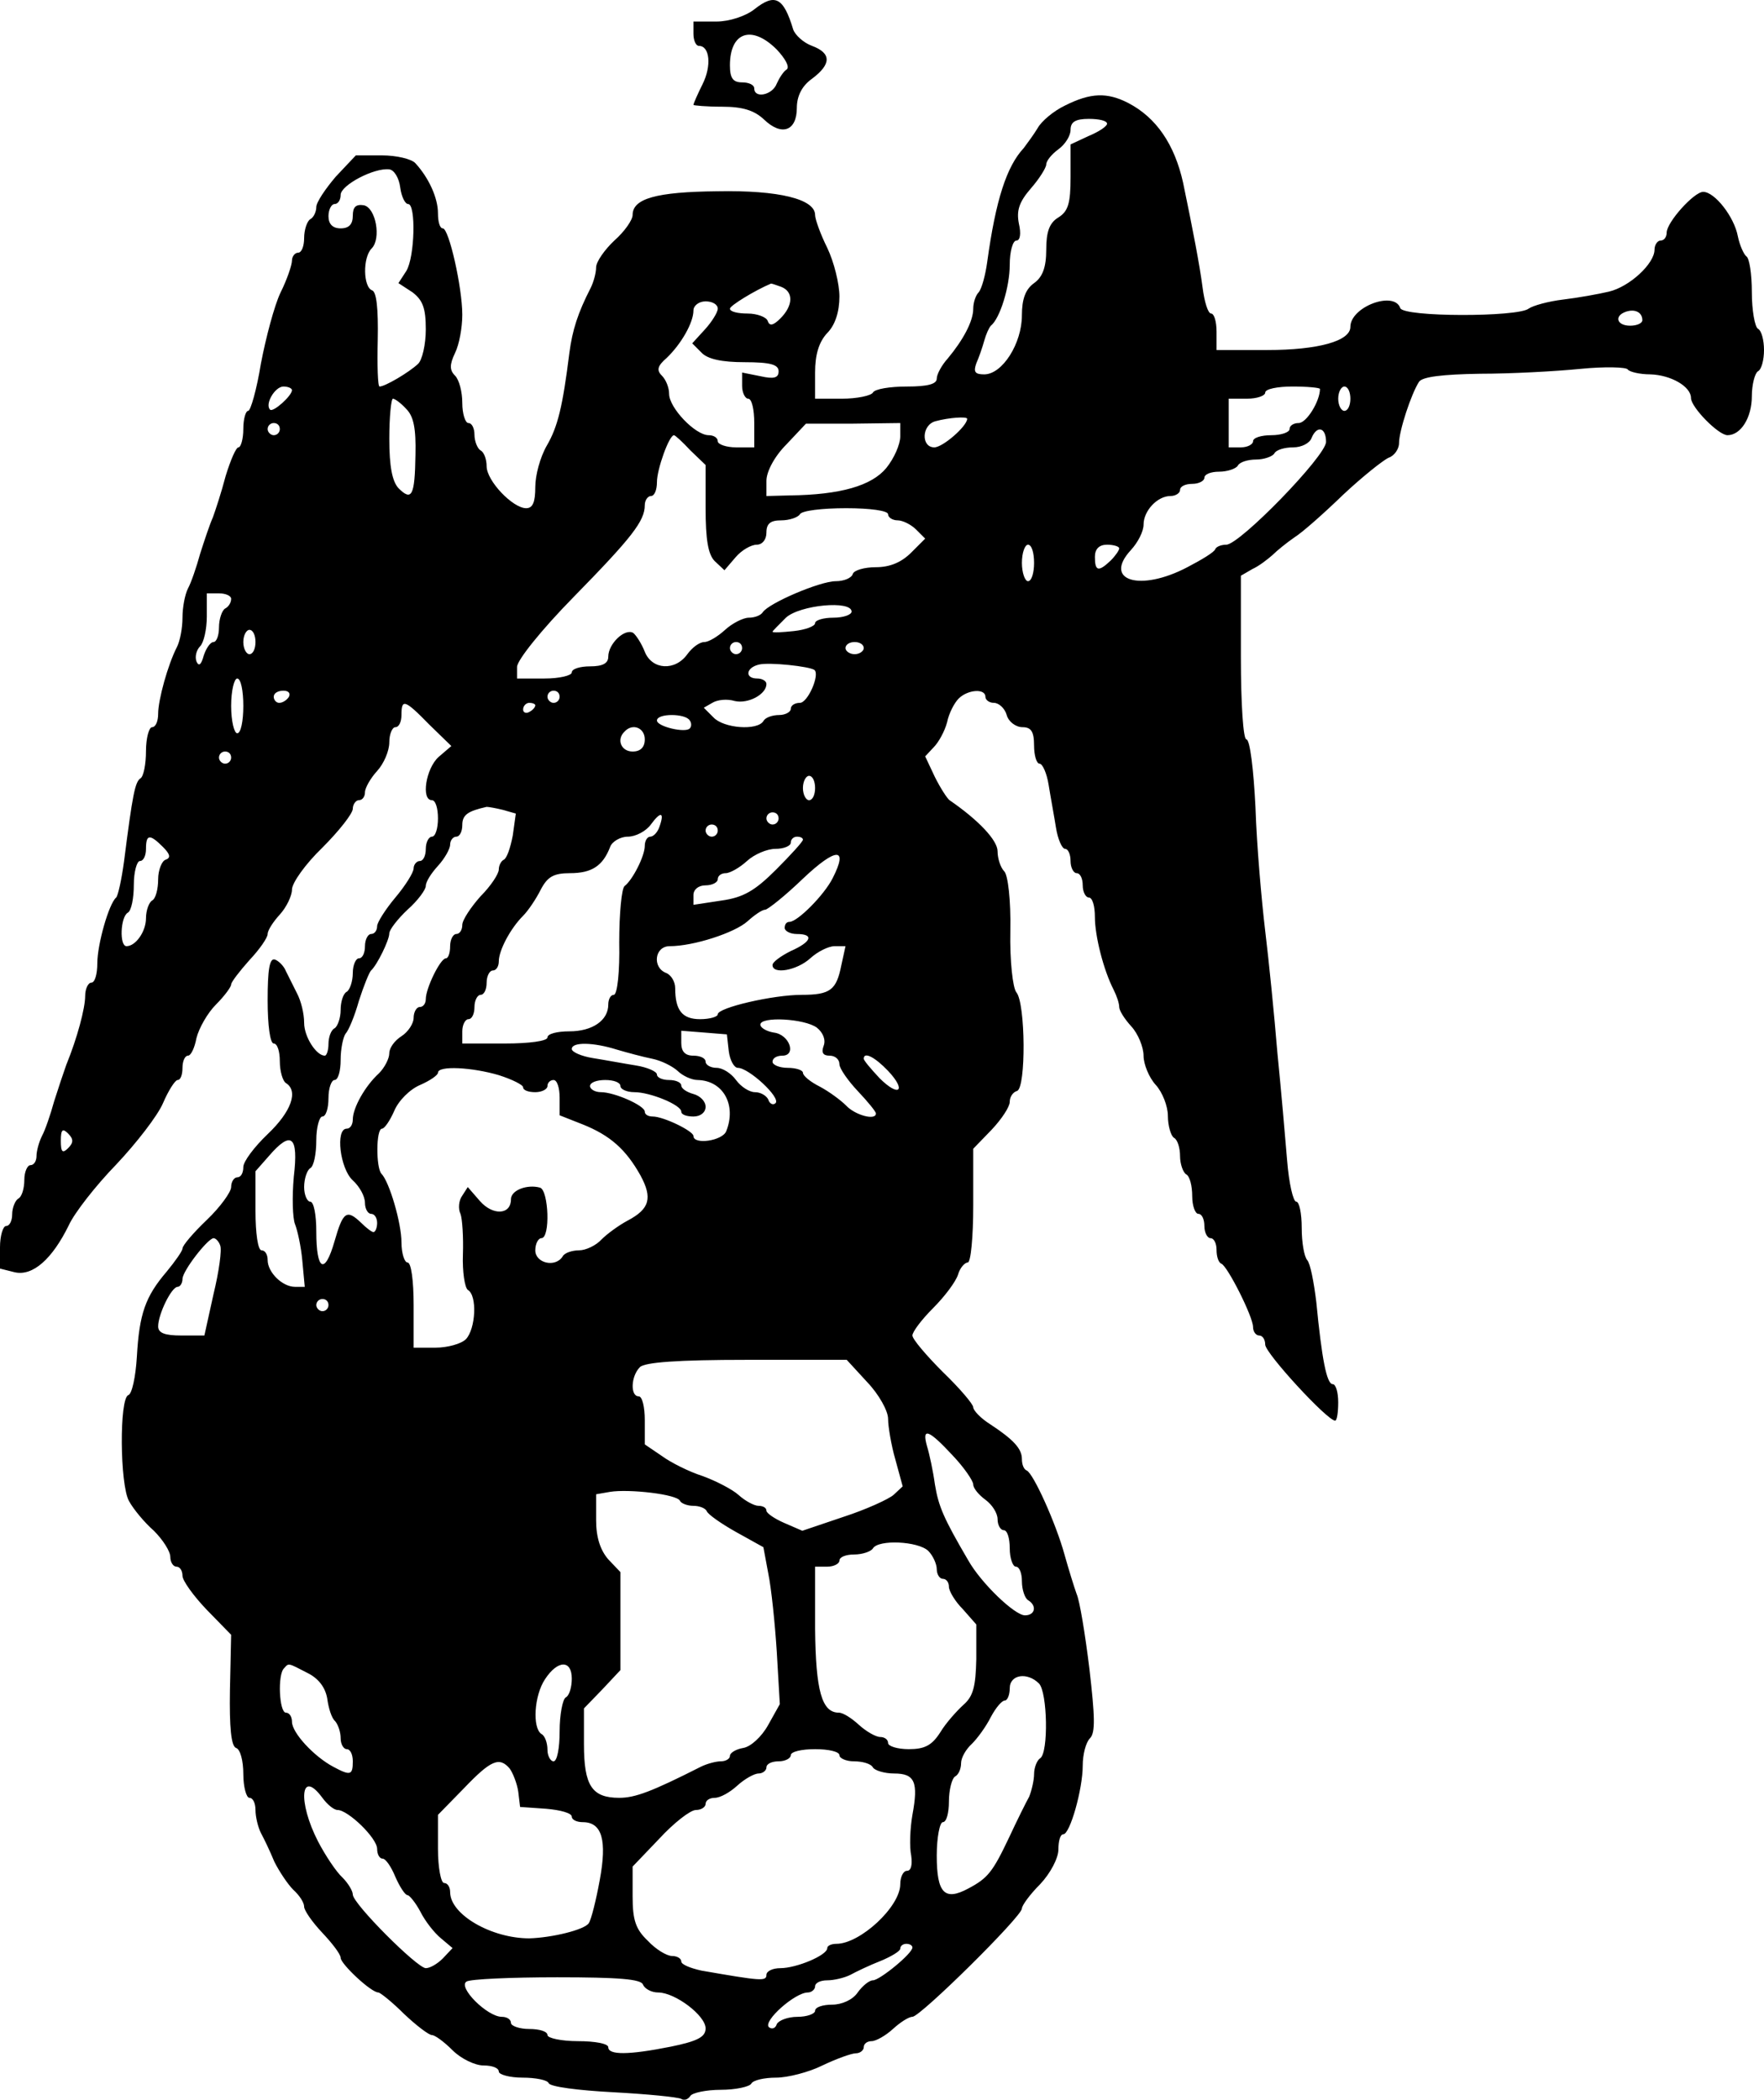 <?xml version="1.0" standalone="no"?>
<!DOCTYPE svg PUBLIC "-//W3C//DTD SVG 20010904//EN"
 "http://www.w3.org/TR/2001/REC-SVG-20010904/DTD/svg10.dtd">
<svg version="1.0" xmlns="http://www.w3.org/2000/svg"
 width="290pt" height="345.159pt" viewBox="0 0 290 345.159"
 preserveAspectRatio="xMidYMid meet">
<g transform="translate(-0,345.542) rotate(-360.00) scale(0.1,-0.1)"
fill="#000000" stroke="none">
<path d="M1240 3440 c-14 -11 -41 -20 -62 -20 l-38 0 0 -20 c0 -11 4 -20 9
-20 18 0 21 -33 6 -63 -8 -16 -15 -32 -15 -34 0 -1 21 -3 47 -3 34 0 53 -6 69
-21 29 -28 54 -19 54 19 0 19 8 36 25 48 32 24 32 42 0 54 -14 5 -28 18 -31
27 -16 53 -30 60 -64 33z m37 -66 c14 -15 22 -29 16 -33 -5 -3 -12 -14 -16
-23 -7 -19 -37 -25 -37 -8 0 6 -9 10 -20 10 -15 0 -20 7 -20 28 0 55 36 67 77
26z"/>
<path d="M1751 3282 c-19 -9 -39 -26 -45 -37 -6 -10 -17 -25 -23 -33 -28 -30
-46 -85 -60 -187 -3 -22 -9 -44 -14 -50 -5 -5 -9 -17 -9 -27 0 -21 -17 -52
-42 -82 -10 -11 -18 -26 -18 -33 0 -9 -15 -13 -49 -13 -28 0 -53 -4 -56 -10
-3 -5 -26 -10 -51 -10 l-44 0 0 43 c0 29 6 50 20 65 13 13 20 35 20 60 0 21
-9 57 -20 80 -11 22 -20 47 -20 54 0 26 -59 41 -161 39 -100 -1 -139 -12 -139
-39 0 -8 -13 -27 -30 -42 -16 -15 -30 -35 -30 -44 0 -9 -4 -24 -9 -34 -21 -41
-30 -69 -35 -107 -11 -88 -19 -121 -37 -152 -11 -19 -19 -49 -19 -68 0 -25 -4
-35 -15 -35 -22 0 -65 45 -65 69 0 11 -4 23 -10 26 -5 3 -10 15 -10 26 0 10
-4 19 -10 19 -5 0 -10 15 -10 33 0 18 -5 38 -12 45 -9 9 -9 18 0 37 7 14 12
42 12 63 0 45 -22 142 -32 142 -5 0 -8 11 -8 25 0 25 -15 58 -37 82 -6 7 -31
13 -55 13 l-43 0 -33 -35 c-17 -20 -32 -42 -32 -50 0 -7 -4 -17 -10 -20 -5 -3
-10 -17 -10 -31 0 -13 -4 -24 -10 -24 -5 0 -10 -6 -10 -13 0 -7 -8 -31 -19
-53 -10 -21 -24 -74 -32 -116 -7 -43 -17 -78 -21 -78 -4 0 -8 -13 -8 -30 0
-16 -4 -30 -8 -30 -4 0 -13 -21 -21 -47 -7 -27 -17 -57 -21 -68 -5 -11 -14
-38 -21 -60 -6 -22 -15 -48 -20 -57 -5 -10 -9 -31 -9 -48 0 -17 -4 -38 -9 -48
-15 -29 -31 -87 -31 -110 0 -12 -4 -22 -10 -22 -5 0 -10 -18 -10 -39 0 -22 -4
-42 -9 -45 -9 -6 -13 -26 -27 -136 -4 -30 -10 -57 -13 -60 -12 -10 -31 -77
-31 -108 0 -18 -4 -32 -10 -32 -5 0 -10 -10 -10 -22 0 -20 -13 -69 -31 -113
-4 -11 -13 -38 -20 -60 -6 -22 -15 -48 -20 -57 -5 -10 -9 -25 -9 -33 0 -8 -4
-15 -10 -15 -5 0 -10 -11 -10 -24 0 -14 -4 -28 -10 -31 -5 -3 -10 -15 -10 -26
0 -10 -4 -19 -10 -19 -5 0 -10 -16 -10 -35 l0 -35 24 -6 c30 -7 62 22 89 77 9
20 44 65 78 100 33 35 68 80 77 101 9 21 20 38 24 38 5 0 8 9 8 20 0 11 4 20
9 20 5 0 11 13 14 29 4 16 18 41 32 55 14 14 25 29 25 33 0 4 14 22 30 40 17
18 30 37 30 43 0 6 9 20 20 32 11 12 20 31 20 41 0 11 22 42 50 69 27 27 50
56 50 64 0 7 5 14 10 14 6 0 10 6 10 13 0 7 9 23 20 35 11 12 20 33 20 47 0
14 5 25 10 25 6 0 10 9 10 20 0 27 5 26 46 -16 l36 -35 -21 -18 c-21 -19 -29
-71 -11 -71 6 0 10 -13 10 -30 0 -16 -4 -30 -10 -30 -5 0 -10 -9 -10 -20 0
-11 -4 -20 -10 -20 -5 0 -10 -6 -10 -12 0 -7 -14 -29 -30 -48 -16 -19 -30 -41
-30 -47 0 -7 -4 -13 -10 -13 -5 0 -10 -9 -10 -20 0 -11 -4 -20 -10 -20 -5 0
-10 -11 -10 -24 0 -14 -5 -28 -10 -31 -6 -3 -10 -17 -10 -30 0 -13 -5 -27 -10
-30 -6 -3 -10 -15 -10 -26 0 -10 -3 -19 -6 -19 -14 0 -34 31 -34 54 0 15 -5
36 -12 49 -6 12 -14 28 -18 36 -3 8 -12 17 -18 19 -9 3 -12 -17 -12 -67 0 -41
4 -71 10 -71 6 0 10 -13 10 -29 0 -17 5 -33 10 -36 21 -13 9 -47 -30 -84 -22
-21 -40 -45 -40 -54 0 -10 -4 -17 -10 -17 -5 0 -10 -7 -10 -16 0 -8 -18 -33
-40 -54 -22 -21 -40 -42 -40 -47 0 -4 -12 -21 -26 -38 -35 -41 -45 -69 -49
-140 -2 -33 -8 -61 -14 -63 -15 -5 -14 -147 1 -174 7 -13 25 -35 41 -49 15
-15 27 -34 27 -43 0 -9 5 -16 10 -16 6 0 10 -7 10 -15 0 -8 18 -33 40 -56 l40
-41 -2 -91 c-1 -61 2 -92 10 -95 7 -2 12 -21 12 -43 0 -21 5 -39 10 -39 6 0
10 -9 10 -20 0 -11 4 -28 9 -38 5 -9 15 -30 22 -47 8 -16 22 -37 31 -46 10 -9
18 -21 18 -28 0 -6 13 -25 30 -43 16 -17 30 -35 30 -41 0 -10 50 -57 62 -57 3
0 23 -16 42 -35 20 -19 41 -35 46 -35 5 0 20 -11 34 -25 14 -14 37 -25 51 -25
14 0 25 -4 25 -10 0 -5 18 -10 39 -10 22 0 41 -4 43 -9 2 -6 49 -12 106 -15
56 -3 107 -8 112 -11 5 -3 11 -1 15 5 3 5 26 10 50 10 24 0 47 5 50 10 3 6 22
10 41 10 19 0 54 9 76 20 23 11 48 20 55 20 7 0 13 5 13 10 0 6 6 10 13 10 7
0 23 9 35 20 12 11 26 20 32 20 13 0 180 165 180 178 0 5 13 23 30 40 17 18
30 43 30 57 0 14 3 25 8 25 11 0 32 74 32 113 0 18 5 38 12 45 9 9 8 36 -1
114 -7 57 -16 112 -21 123 -4 11 -13 40 -20 65 -14 51 -51 133 -62 138 -5 2
-8 10 -8 19 0 17 -14 32 -52 57 -16 10 -28 23 -28 28 0 5 -22 31 -50 58 -27
27 -50 54 -50 60 0 6 15 26 34 45 19 19 37 43 41 55 3 11 11 20 16 20 5 0 9
42 9 94 l0 93 30 31 c17 18 30 38 30 46 0 8 5 16 12 18 15 5 14 144 -1 162 -6
7 -11 52 -10 101 1 51 -4 92 -10 98 -6 6 -11 21 -11 33 0 18 -31 51 -79 84 -4
3 -15 20 -24 38 l-16 34 14 15 c8 8 18 26 22 41 3 15 12 32 19 39 15 15 44 17
44 3 0 -5 6 -10 14 -10 8 0 18 -9 21 -20 3 -11 15 -20 26 -20 14 0 19 -7 19
-30 0 -16 4 -30 9 -30 5 0 12 -16 15 -35 3 -19 9 -51 12 -70 3 -19 10 -35 15
-35 5 0 9 -9 9 -20 0 -11 5 -20 10 -20 6 0 10 -9 10 -20 0 -11 5 -20 10 -20 6
0 10 -14 10 -32 0 -31 14 -87 31 -120 5 -10 9 -22 9 -28 0 -6 9 -20 20 -32 11
-12 20 -34 20 -48 0 -14 9 -36 20 -48 11 -12 20 -35 20 -51 0 -16 5 -33 10
-36 6 -3 10 -17 10 -30 0 -13 5 -27 10 -30 6 -3 10 -19 10 -36 0 -16 5 -29 10
-29 6 0 10 -9 10 -20 0 -11 5 -20 10 -20 6 0 10 -9 10 -19 0 -11 3 -21 8 -23
10 -4 52 -87 52 -104 0 -8 5 -14 10 -14 6 0 10 -7 10 -15 0 -14 102 -125 115
-125 3 0 5 14 5 30 0 17 -4 30 -9 30 -10 0 -18 42 -27 135 -4 33 -10 64 -15
69 -5 6 -9 29 -9 53 0 24 -4 43 -9 43 -5 0 -12 30 -15 68 -3 37 -10 117 -16
177 -5 61 -14 151 -20 200 -6 50 -14 141 -16 203 -3 61 -9 112 -15 112 -5 0
-9 57 -9 135 l0 134 19 11 c11 5 25 16 33 23 7 7 23 20 36 29 13 8 49 40 80
70 32 30 66 57 75 61 9 3 17 14 17 24 0 20 20 81 33 101 6 8 38 12 100 13 51
0 125 4 165 8 40 4 76 3 78 -1 3 -4 20 -8 37 -8 34 -1 67 -20 67 -39 0 -15 45
-61 60 -61 22 0 40 29 40 64 0 19 5 38 10 41 6 3 10 19 10 35 0 16 -4 32 -10
35 -5 3 -10 30 -10 60 0 30 -4 56 -9 59 -4 3 -11 18 -14 33 -6 32 -38 73 -57
73 -15 0 -60 -50 -60 -67 0 -7 -4 -13 -10 -13 -5 0 -10 -7 -10 -15 0 -23 -41
-61 -75 -69 -17 -4 -50 -10 -75 -13 -25 -3 -50 -10 -57 -15 -18 -14 -206 -14
-211 1 -10 29 -82 2 -82 -31 0 -23 -52 -38 -137 -38 l-83 0 0 30 c0 17 -4 30
-9 30 -5 0 -11 19 -14 43 -5 38 -16 95 -32 172 -14 63 -44 107 -90 131 -35 18
-62 17 -104 -4z m69 -30 c0 -4 -13 -13 -30 -20 l-30 -14 0 -54 c0 -43 -4 -56
-20 -66 -15 -9 -20 -24 -20 -53 0 -29 -6 -45 -20 -55 -14 -10 -20 -26 -20 -53
0 -46 -32 -97 -62 -97 -15 0 -18 4 -13 18 4 9 10 26 13 37 3 11 8 22 11 25 15
12 31 64 31 100 0 22 5 40 11 40 6 0 8 11 4 28 -4 21 0 35 20 58 14 16 25 34
25 39 0 6 9 17 20 25 11 8 20 22 20 32 0 13 8 18 30 18 17 0 30 -3 30 -8z
m-1162 -105 c2 -15 8 -27 13 -27 13 0 11 -87 -3 -110 l-13 -20 23 -15 c17 -13
22 -26 22 -61 0 -25 -6 -51 -13 -57 -15 -14 -54 -37 -63 -37 -3 0 -4 35 -3 77
1 51 -2 78 -9 81 -15 5 -16 54 -1 69 16 16 7 67 -13 71 -13 2 -18 -3 -18 -17
0 -14 -6 -21 -20 -21 -13 0 -20 7 -20 20 0 11 5 20 10 20 6 0 10 7 10 15 0 16
55 45 80 42 8 -1 16 -14 18 -30z m626 -163 c21 -8 20 -31 -1 -52 -12 -12 -18
-13 -21 -4 -2 6 -17 12 -33 12 -16 0 -29 3 -29 8 0 5 41 30 67 41 1 1 8 -2 17
-5z m-104 -36 c0 -6 -10 -22 -21 -34 l-21 -23 15 -15 c10 -11 34 -16 71 -16
43 0 56 -4 56 -15 0 -11 -8 -13 -30 -8 l-30 6 0 -22 c0 -11 5 -21 10 -21 6 0
10 -18 10 -40 l0 -40 -30 0 c-16 0 -30 5 -30 10 0 6 -7 10 -15 10 -22 0 -65
45 -65 68 0 10 -5 23 -12 30 -9 9 -7 16 8 29 24 23 44 58 44 78 0 8 9 15 20
15 11 0 20 -5 20 -12z m1520 -19 c0 -5 -9 -9 -20 -9 -22 0 -27 16 -7 23 15 5
27 -1 27 -14z m-2220 -115 c0 -9 -31 -37 -36 -32 -9 9 8 38 22 38 8 0 14 -3
14 -6z m1690 2 c0 -20 -22 -56 -35 -56 -8 0 -15 -4 -15 -10 0 -5 -13 -10 -30
-10 -16 0 -30 -4 -30 -10 0 -5 -9 -10 -20 -10 l-20 0 0 40 0 40 30 0 c17 0 30
5 30 10 0 6 20 10 45 10 25 0 45 -2 45 -4z m50 -16 c0 -11 -4 -20 -10 -20 -5
0 -10 9 -10 20 0 11 5 20 10 20 6 0 10 -9 10 -20z m-1552 -17 c12 -12 16 -32
15 -75 -1 -68 -6 -77 -28 -55 -10 11 -15 35 -15 81 0 36 3 66 6 66 3 0 13 -7
22 -17z m922 -16 c0 -12 -40 -47 -54 -47 -22 0 -21 37 2 43 22 6 52 8 52 4z
m-1130 -17 c0 -5 -4 -10 -10 -10 -5 0 -10 5 -10 10 0 6 5 10 10 10 6 0 10 -4
10 -10z m1020 -12 c0 -13 -10 -36 -23 -52 -24 -29 -75 -44 -159 -45 l-38 -1 0
25 c0 15 13 40 33 60 l32 34 78 0 77 1 0 -22z m700 -9 c0 -23 -142 -169 -164
-169 -8 0 -16 -3 -18 -7 -1 -5 -23 -18 -46 -30 -78 -41 -139 -22 -93 28 12 13
21 31 21 42 0 23 23 47 44 47 9 0 16 5 16 10 0 6 9 10 20 10 11 0 20 5 20 10
0 6 11 10 24 10 14 0 28 5 31 10 3 6 17 10 30 10 13 0 27 5 30 10 3 6 17 10
31 10 14 0 27 7 30 15 9 22 24 18 24 -6z m-1045 -14 l25 -24 0 -71 c0 -51 4
-76 15 -87 l16 -15 18 21 c10 12 26 21 35 21 9 0 16 8 16 20 0 15 7 20 24 20
14 0 28 5 31 10 3 6 37 10 76 10 39 0 69 -4 69 -10 0 -5 7 -10 16 -10 8 0 22
-7 30 -15 l15 -15 -23 -23 c-16 -16 -35 -24 -58 -24 -19 0 -36 -5 -38 -11 -2
-7 -15 -12 -28 -12 -26 0 -110 -36 -120 -51 -3 -5 -13 -9 -23 -9 -9 0 -27 -9
-39 -20 -12 -11 -27 -20 -34 -20 -8 0 -20 -9 -28 -20 -20 -28 -58 -26 -70 4
-5 13 -14 27 -19 31 -14 8 -41 -18 -41 -39 0 -11 -9 -16 -30 -16 -16 0 -30 -4
-30 -10 0 -5 -20 -10 -45 -10 l-45 0 0 19 c0 11 40 61 93 115 96 98 117 125
117 151 0 8 5 15 10 15 6 0 10 10 10 23 0 21 20 77 28 77 2 0 14 -11 27 -25z
m565 -185 c0 -16 -4 -30 -10 -30 -5 0 -10 14 -10 30 0 17 5 30 10 30 6 0 10
-13 10 -30z m140 24 c0 -3 -6 -12 -14 -20 -20 -19 -26 -18 -26 6 0 13 7 20 20
20 11 0 20 -3 20 -6z m-1460 -83 c0 -6 -4 -13 -10 -16 -5 -3 -10 -17 -10 -31
0 -13 -4 -24 -9 -24 -5 0 -12 -10 -16 -22 -4 -15 -8 -19 -12 -10 -3 8 0 19 6
25 6 6 11 28 11 49 l0 38 20 0 c11 0 20 -4 20 -9z m1020 -21 c0 -5 -13 -10
-30 -10 -16 0 -30 -4 -30 -9 0 -5 -16 -11 -35 -13 -19 -2 -35 -3 -35 -1 0 1
10 11 22 23 23 21 108 29 108 10z m-980 -50 c0 -11 -4 -20 -10 -20 -5 0 -10 9
-10 20 0 11 5 20 10 20 6 0 10 -9 10 -20z m800 -10 c0 -5 -4 -10 -10 -10 -5 0
-10 5 -10 10 0 6 5 10 10 10 6 0 10 -4 10 -10z m200 0 c0 -5 -7 -10 -15 -10
-8 0 -15 5 -15 10 0 6 7 10 15 10 8 0 15 -4 15 -10z m-81 -36 c9 -8 -11 -54
-24 -54 -8 0 -15 -4 -15 -10 0 -5 -9 -10 -19 -10 -11 0 -23 -4 -26 -10 -10
-16 -65 -12 -82 6 l-16 16 14 8 c8 5 24 7 37 3 22 -5 52 11 52 28 0 5 -7 9
-15 9 -21 0 -19 18 3 23 17 4 83 -3 91 -9z m-939 -59 c0 -25 -4 -45 -10 -45
-5 0 -10 20 -10 45 0 25 5 45 10 45 6 0 10 -20 10 -45z m75 15 c-3 -5 -10 -10
-16 -10 -5 0 -9 5 -9 10 0 6 7 10 16 10 8 0 12 -4 9 -10z m445 0 c0 -5 -4 -10
-10 -10 -5 0 -10 5 -10 10 0 6 5 10 10 10 6 0 10 -4 10 -10z m-40 -14 c0 -3
-4 -8 -10 -11 -5 -3 -10 -1 -10 4 0 6 5 11 10 11 6 0 10 -2 10 -4z m254 -25
c3 -4 3 -10 0 -13 -7 -8 -54 3 -54 13 0 12 47 12 54 0z m-74 -31 c0 -13 -7
-20 -20 -20 -19 0 -27 20 -13 33 13 14 33 6 33 -13z m-680 -30 c0 -5 -4 -10
-10 -10 -5 0 -10 5 -10 10 0 6 5 10 10 10 6 0 10 -4 10 -10z m960 -50 c0 -11
-4 -20 -10 -20 -5 0 -10 9 -10 20 0 11 5 20 10 20 6 0 10 -9 10 -20z m-513
-36 l21 -6 -5 -36 c-4 -21 -10 -38 -15 -40 -4 -2 -8 -9 -8 -16 0 -7 -13 -27
-30 -44 -16 -18 -30 -39 -30 -47 0 -8 -4 -15 -10 -15 -5 0 -10 -9 -10 -20 0
-11 -3 -20 -7 -20 -9 0 -33 -49 -33 -67 0 -7 -4 -13 -10 -13 -5 0 -10 -8 -10
-18 0 -9 -9 -23 -20 -30 -11 -7 -20 -19 -20 -28 0 -9 -8 -24 -17 -33 -23 -21
-43 -57 -43 -76 0 -8 -4 -15 -10 -15 -19 0 -11 -66 10 -85 11 -10 20 -26 20
-37 0 -10 5 -18 10 -18 6 0 10 -7 10 -15 0 -8 -3 -15 -6 -15 -3 0 -12 7 -20
15 -24 23 -30 19 -44 -30 -16 -56 -30 -49 -30 16 0 27 -4 49 -10 49 -5 0 -10
11 -10 24 0 14 5 28 10 31 6 3 10 24 10 46 0 21 5 39 10 39 6 0 10 14 10 30 0
17 5 30 10 30 6 0 10 15 10 33 0 18 4 37 8 43 5 5 15 29 22 54 8 25 17 47 20
50 10 9 30 50 30 61 0 6 14 24 30 39 17 15 30 33 30 39 0 7 9 21 20 33 11 12
20 28 20 35 0 7 5 13 10 13 6 0 10 9 10 19 0 17 9 23 40 30 3 0 15 -2 27 -5z
m257 -28 c-3 -9 -10 -16 -15 -16 -5 0 -9 -7 -9 -15 0 -17 -20 -56 -33 -66 -5
-3 -9 -45 -9 -93 1 -47 -3 -86 -9 -86 -5 0 -9 -7 -9 -16 0 -26 -26 -44 -64
-44 -20 0 -36 -4 -36 -10 0 -6 -30 -10 -70 -10 l-70 0 0 20 c0 11 5 20 10 20
6 0 10 9 10 20 0 11 5 20 10 20 6 0 10 9 10 20 0 11 5 20 10 20 6 0 10 7 10
15 0 18 19 54 40 75 8 8 21 27 29 43 11 21 21 27 48 27 36 0 54 12 66 43 3 9
17 17 29 17 13 0 30 9 38 20 16 22 23 21 14 -4z m196 14 c0 -5 -4 -10 -10 -10
-5 0 -10 5 -10 10 0 6 5 10 10 10 6 0 10 -4 10 -10z m-100 -20 c0 -5 -4 -10
-10 -10 -5 0 -10 5 -10 10 0 6 5 10 10 10 6 0 10 -4 10 -10z m-912 -27 c12
-12 13 -18 4 -21 -6 -2 -12 -17 -12 -32 0 -16 -4 -32 -10 -35 -5 -3 -10 -16
-10 -29 0 -22 -17 -46 -32 -46 -12 0 -10 48 2 55 6 3 10 24 10 46 0 21 5 39
10 39 6 0 10 9 10 20 0 24 6 25 28 3z m1052 12 c0 -3 -20 -25 -44 -49 -35 -35
-54 -46 -90 -51 l-46 -7 0 16 c0 9 8 16 20 16 11 0 20 5 20 10 0 6 6 10 13 10
7 0 23 9 35 20 12 11 33 20 47 20 14 0 25 5 25 10 0 6 5 10 10 10 6 0 10 -2
10 -5z m49 -63 c-14 -28 -58 -72 -71 -72 -5 0 -8 -4 -8 -10 0 -5 9 -10 20 -10
29 0 24 -13 -10 -28 -16 -8 -30 -18 -30 -23 0 -16 40 -9 62 11 12 11 30 20 40
20 l18 0 -7 -32 c-8 -40 -18 -48 -65 -48 -47 0 -138 -21 -138 -32 0 -4 -13 -8
-29 -8 -29 0 -41 14 -41 51 0 11 -7 22 -15 25 -23 9 -19 44 6 44 39 0 107 22
128 41 11 10 24 19 29 19 4 0 33 23 62 51 55 52 75 52 49 1z m-26 -246 c10 -8
15 -20 11 -30 -4 -11 -1 -16 10 -16 9 0 16 -6 16 -14 0 -7 14 -27 30 -44 17
-18 30 -34 30 -37 0 -12 -34 -3 -49 13 -9 9 -28 23 -43 31 -16 8 -28 18 -28
23 0 4 -11 8 -25 8 -14 0 -25 5 -25 10 0 6 7 10 16 10 24 0 12 35 -14 38 -12
2 -22 8 -22 13 0 14 73 10 93 -5z m-145 -38 c2 -16 9 -28 15 -28 18 0 71 -49
62 -58 -4 -4 -10 -1 -12 6 -3 6 -12 12 -22 12 -9 0 -23 9 -31 20 -8 11 -22 20
-32 20 -10 0 -18 5 -18 10 0 6 -9 10 -20 10 -14 0 -20 7 -20 21 l0 20 38 -3
37 -3 3 -27z m-184 2 c17 -5 43 -12 58 -15 15 -3 33 -12 42 -20 8 -8 23 -15
33 -15 42 -1 64 -41 47 -84 -6 -16 -54 -23 -54 -8 0 8 -49 32 -67 32 -7 0 -13
3 -13 8 0 10 -50 32 -72 32 -10 0 -18 5 -18 10 0 6 11 10 25 10 14 0 25 -4 25
-10 0 -5 10 -10 23 -10 26 0 77 -21 77 -32 0 -5 9 -8 20 -8 12 0 20 7 20 16 0
9 -9 18 -20 21 -11 3 -20 9 -20 14 0 5 -9 9 -20 9 -11 0 -20 4 -20 9 0 5 -16
12 -35 15 -19 3 -51 9 -70 12 -19 3 -35 10 -35 15 0 12 36 11 74 -1z m446 -35
c31 -33 18 -44 -14 -12 -14 15 -26 29 -26 32 0 12 18 3 40 -20z m-640 -7 c22
-7 40 -16 40 -20 0 -5 9 -8 20 -8 11 0 20 5 20 10 0 6 5 10 10 10 6 0 10 -13
10 -29 l0 -29 38 -15 c45 -18 71 -41 95 -84 20 -37 15 -55 -21 -74 -15 -8 -34
-22 -43 -31 -9 -10 -26 -18 -37 -18 -11 0 -24 -4 -27 -10 -12 -19 -45 -11 -45
10 0 11 5 20 10 20 15 0 12 78 -2 83 -21 6 -48 -4 -48 -19 0 -26 -30 -27 -51
-3 l-20 23 -9 -14 c-6 -8 -7 -22 -3 -30 3 -8 5 -38 4 -67 -1 -28 3 -54 8 -58
16 -9 13 -64 -3 -81 -8 -8 -31 -14 -50 -14 l-36 0 0 70 c0 40 -4 70 -10 70 -5
0 -10 15 -10 33 0 32 -20 100 -33 113 -9 10 -9 74 1 74 4 0 13 13 20 29 7 17
26 36 43 43 16 7 29 16 29 20 0 12 56 9 100 -4z m-708 -120 c-9 -9 -12 -7 -12
12 0 19 3 21 12 12 9 -9 9 -15 0 -24z m371 -47 c-3 -33 -2 -68 2 -78 4 -10 10
-37 12 -60 l4 -43 -16 0 c-21 0 -45 24 -45 44 0 9 -4 16 -10 16 -6 0 -10 28
-10 65 l0 65 22 25 c37 43 49 33 41 -34z m-121 -113 c3 -7 -2 -43 -11 -80
l-15 -68 -38 0 c-27 0 -38 4 -38 15 0 20 22 65 32 65 4 0 8 6 8 13 0 13 41 66
51 67 4 0 9 -6 11 -12z m178 -98 c0 -5 -4 -10 -10 -10 -5 0 -10 5 -10 10 0 6
5 10 10 10 6 0 10 -4 10 -10z m886 -127 c19 -20 34 -47 34 -60 0 -12 5 -43 12
-67 l12 -44 -15 -14 c-8 -7 -45 -24 -82 -36 l-68 -23 -30 13 c-16 7 -29 16
-29 20 0 5 -6 8 -13 8 -7 0 -22 8 -33 18 -10 9 -37 23 -59 31 -22 7 -52 22
-67 33 l-28 19 0 40 c0 21 -4 39 -10 39 -14 0 -13 33 2 48 8 8 62 12 176 12
l164 0 34 -37z m140 -120 c19 -20 34 -42 34 -48 0 -6 9 -17 20 -25 11 -8 20
-22 20 -32 0 -10 5 -18 10 -18 6 0 10 -13 10 -30 0 -16 5 -30 10 -30 6 0 10
-11 10 -24 0 -14 5 -28 10 -31 15 -9 12 -25 -5 -25 -17 0 -72 53 -93 90 -41
70 -49 89 -55 125 -3 22 -9 50 -13 63 -9 32 3 27 42 -15z m-448 -75 c2 -4 12
-8 22 -8 10 0 20 -4 22 -9 2 -5 23 -20 48 -34 l45 -25 8 -43 c5 -24 11 -82 14
-129 l5 -86 -19 -34 c-11 -20 -29 -36 -41 -38 -12 -2 -22 -8 -22 -13 0 -5 -7
-9 -15 -9 -8 0 -23 -4 -33 -9 -81 -41 -108 -51 -134 -51 -45 0 -58 20 -58 88
l0 59 30 31 30 32 0 80 0 81 -20 21 c-13 15 -20 36 -20 64 l0 43 23 4 c31 5
111 -4 115 -15z m408 -82 c8 -8 14 -22 14 -30 0 -9 5 -16 10 -16 6 0 10 -6 10
-13 0 -7 10 -24 23 -37 l22 -25 0 -57 c-1 -45 -5 -61 -21 -75 -11 -10 -29 -30
-38 -45 -14 -22 -26 -28 -52 -28 -19 0 -34 5 -34 10 0 6 -6 10 -13 10 -7 0
-23 9 -35 20 -12 11 -26 20 -33 20 -28 0 -38 36 -39 138 l0 102 20 0 c11 0 20
5 20 10 0 6 11 10 24 10 14 0 28 5 31 10 9 15 74 12 91 -4z m-1020 -201 c18
-9 29 -24 32 -42 2 -15 7 -32 13 -37 5 -6 9 -18 9 -28 0 -10 5 -18 10 -18 6 0
10 -9 10 -20 0 -23 -4 -24 -32 -9 -32 17 -68 56 -68 74 0 8 -4 15 -10 15 -11
0 -14 63 -3 73 8 9 6 9 39 -8z m434 -9 c0 -14 -4 -28 -10 -31 -5 -3 -10 -28
-10 -56 0 -27 -4 -49 -10 -49 -5 0 -10 9 -10 19 0 11 -4 23 -10 26 -15 10 -12
63 6 90 21 32 44 32 44 1z m768 -8 c14 -14 16 -114 2 -123 -5 -3 -10 -15 -10
-26 0 -10 -4 -27 -8 -37 -5 -9 -20 -39 -33 -67 -27 -57 -35 -67 -67 -84 -39
-21 -52 -8 -52 54 0 30 5 55 10 55 6 0 10 15 10 34 0 19 5 38 10 41 6 3 10 13
10 22 0 9 8 23 18 32 9 9 23 28 31 44 8 15 18 27 23 27 4 0 8 9 8 20 0 23 29
27 48 8z m-328 -118 c0 -5 11 -10 24 -10 14 0 28 -4 31 -10 3 -5 19 -10 35
-10 34 0 40 -14 30 -68 -4 -23 -5 -53 -2 -67 2 -15 0 -25 -7 -25 -6 0 -11 -10
-11 -22 0 -37 -66 -98 -105 -98 -8 0 -15 -3 -15 -7 0 -12 -51 -33 -77 -33 -13
0 -23 -5 -23 -11 0 -11 -9 -10 -107 7 -18 4 -33 10 -33 15 0 5 -7 9 -15 9 -9
0 -27 11 -40 25 -20 19 -25 34 -25 73 l0 49 44 46 c24 26 51 47 60 47 9 0 16
5 16 10 0 6 7 10 15 10 9 0 25 9 37 20 12 11 28 20 35 20 7 0 13 5 13 10 0 6
9 10 20 10 11 0 20 5 20 10 0 6 18 10 40 10 22 0 40 -4 40 -10z m-542 -22 c5
-7 12 -24 14 -38 l3 -25 43 -3 c23 -2 42 -7 42 -13 0 -5 8 -9 18 -9 32 0 40
-30 28 -95 -6 -33 -14 -65 -18 -71 -7 -11 -61 -24 -98 -25 -62 0 -130 39 -130
76 0 8 -4 15 -10 15 -5 0 -10 25 -10 56 l0 56 43 44 c44 46 58 52 75 32z
m-308 -48 c8 -11 19 -20 25 -20 17 0 65 -46 65 -64 0 -9 4 -16 9 -16 5 0 14
-13 21 -30 7 -16 16 -30 20 -30 3 0 13 -12 21 -27 8 -16 23 -35 34 -44 l19
-16 -16 -17 c-9 -9 -21 -16 -28 -16 -14 0 -120 106 -120 121 0 6 -8 19 -17 28
-10 9 -28 36 -40 59 -34 66 -29 121 7 72z m970 -246 c0 -10 -54 -54 -65 -54
-6 0 -17 -9 -25 -20 -8 -12 -26 -20 -42 -20 -15 0 -28 -4 -28 -10 0 -5 -13
-10 -29 -10 -16 0 -31 -6 -34 -12 -2 -7 -8 -9 -13 -5 -10 10 43 57 64 57 6 0
12 5 12 10 0 6 9 10 20 10 11 0 28 4 38 9 9 5 32 16 50 23 17 7 32 16 32 20 0
5 5 8 10 8 6 0 10 -3 10 -6z m-443 -61 c3 -7 14 -13 25 -13 28 0 78 -38 78
-59 0 -14 -13 -21 -57 -30 -70 -14 -103 -14 -103 -1 0 6 -22 10 -50 10 -27 0
-50 5 -50 10 0 6 -13 10 -30 10 -16 0 -30 5 -30 10 0 6 -7 10 -15 10 -24 0
-73 49 -58 58 6 4 73 7 149 7 101 0 138 -3 141 -12z"/>
</g>
</svg>
